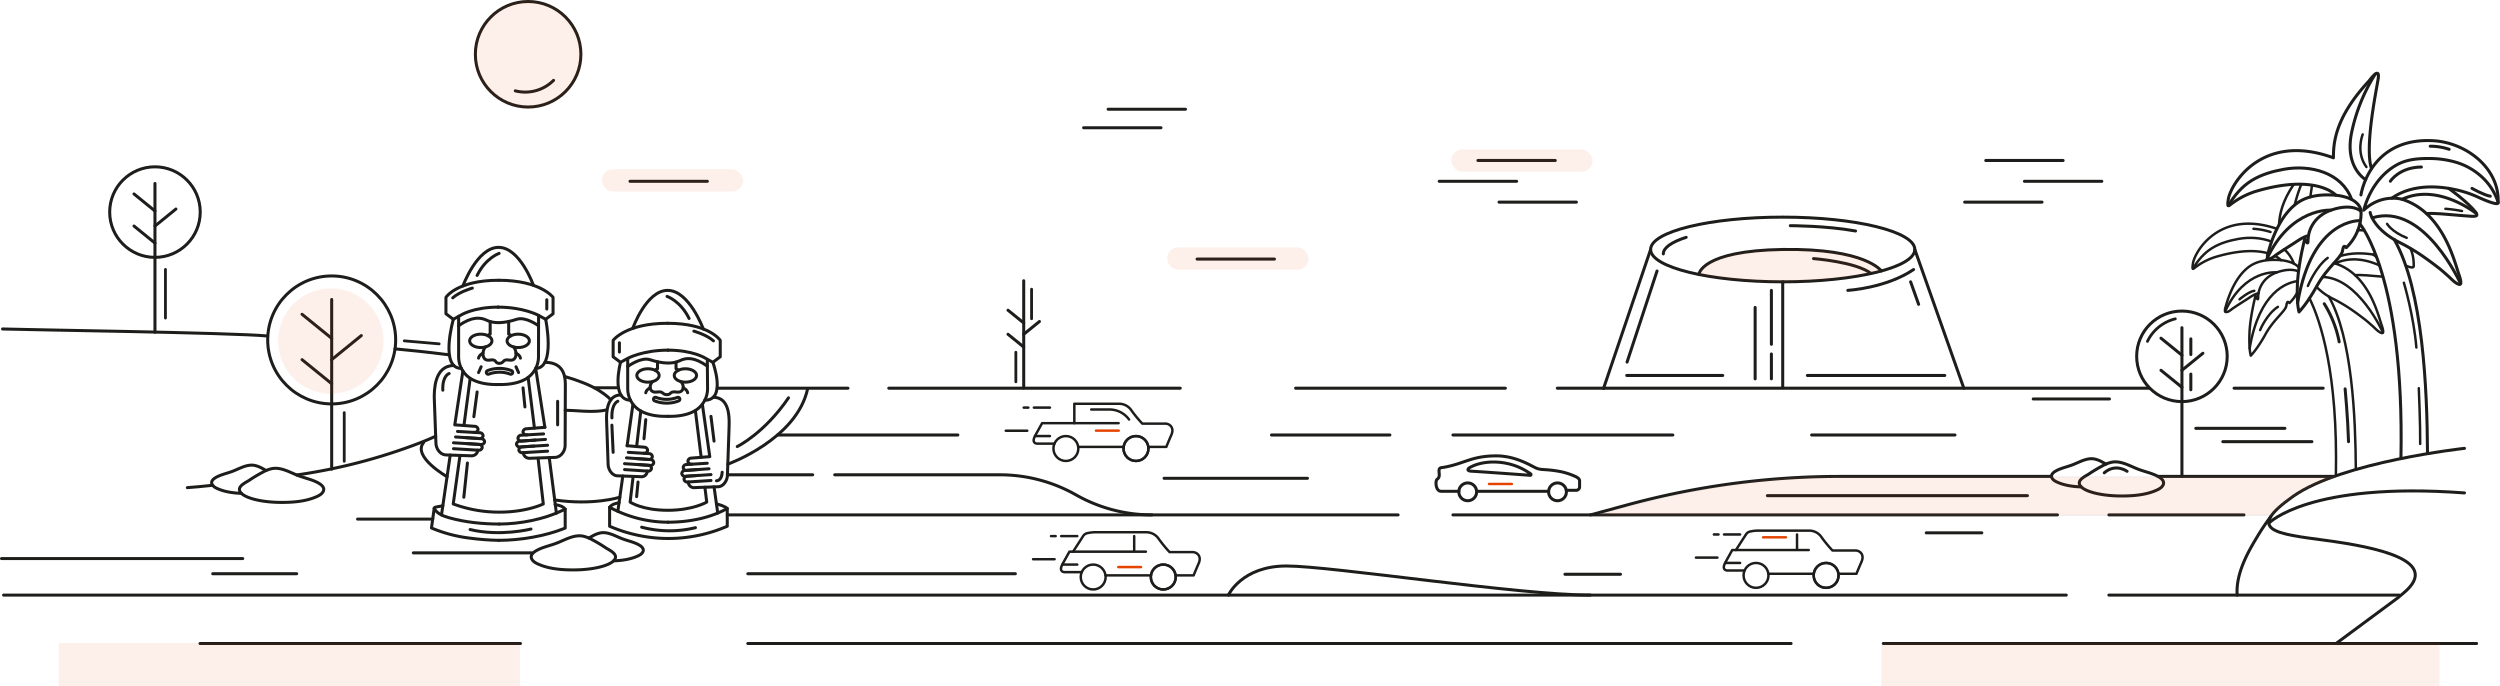 <svg xmlns="http://www.w3.org/2000/svg" width="2016.03" height="553.523" viewBox="0 0 2016.03 553.523"><defs><style>.a,.b,.c,.d,.e{fill:none;stroke-linecap:round;}.a,.b,.c,.d{stroke:#1d1d1b;stroke-linejoin:round;}.a{stroke-width:2.446px;}.b{stroke-width:2.271px;}.c{stroke-width:2.001px;}.d{stroke-width:2.002px;}.e{stroke:#e54300;stroke-width:2px;}.f,.g{fill:#e54300;opacity:0.081;}.g{stroke:#707070;}</style></defs><g transform="translate(47.282 -1562.477)"><g transform="translate(2162.313 929.118)"><g transform="translate(-2121.141 767.887)"><line class="a" y1="119.917" transform="translate(36.508 13.43)"/><line class="a" x1="16.904" y1="13.734" transform="translate(19.604 21.882)"/><line class="a" x1="16.904" y1="13.734" transform="translate(19.604 47.766)"/><line class="a" x1="16.904" y2="13.734" transform="translate(36.508 34.032)"/><circle class="a" cx="36.508" cy="36.508" r="36.508"/></g><g transform="translate(-486.565 884.198)"><line class="a" y1="119.917" transform="translate(36.508 13.43)"/><line class="a" x1="16.904" y1="13.734" transform="translate(19.604 21.882)"/><line class="a" x1="16.904" y1="13.734" transform="translate(19.604 47.766)"/><line class="a" x1="16.904" y2="13.734" transform="translate(36.508 34.032)"/><circle class="a" cx="36.508" cy="36.508" r="36.508"/></g><g transform="translate(-1396.737 859.759)"><line class="a" y1="86.518" transform="translate(12.678)"/><line class="a" x1="12.678" y1="10.301" transform="translate(0 23.75)"/><line class="a" x1="12.678" y1="10.301" transform="translate(0 43.163)"/><line class="a" x1="12.678" y2="10.301" transform="translate(12.678 32.862)"/></g><g transform="translate(-1993.718 855.885)"><line class="a" y1="136.835" transform="translate(51.596 18.981)"/><line class="a" x1="23.89" y1="19.41" transform="translate(27.706 30.926)"/><line class="a" x1="23.89" y1="19.41" transform="translate(27.706 67.507)"/><line class="a" x1="23.89" y2="19.41" transform="translate(51.596 48.096)"/><circle class="a" cx="51.596" cy="51.596" r="51.596"/></g><g transform="translate(-1720.476 867.53)"><path class="a" d="M-1719.573,888.847s10.846-30.606,28.132-30.587,28.734,31.117,28.734,31.117" transform="translate(1740.733 -858.26)"/><path class="a" d="M-1690.956,883.738c-33.714,0-43.825,13.762-43.825,13.762v13.259l5.957,4.448,5.711-3.147s12.03-6.667,32.924-6.667" transform="translate(1740.103 -857.204)"/><path class="a" d="M-1655.657,908.555" transform="translate(1743.382 -856.176)"/><path class="a" d="M-1661.62,911.536" transform="translate(1743.135 -856.052)"/><path class="a" d="M-1723.5,911.536v23.5a20.817,20.817,0,0,0,10.391,18.175c4.775,2.7,11.726,4.645,21.832,4.393" transform="translate(1740.57 -856.052)"/><path class="a" d="M-1728.98,913.954s-8.118,30.34,8.055,30.568" transform="translate(1740.259 -855.952)"/><path class="a" d="M-1660.589,912.745l.207,22.068a20.79,20.79,0,0,1-10.392,18.374c-4.774,2.687-11.712,4.62-21.787,4.368" transform="translate(1741.852 -856.002)"/><path class="a" d="M-1657.306,913.954s11.3,30.568-6.515,30.568" transform="translate(1743.043 -855.952)"/><path class="a" d="M-1723.5,917.472s10.607-7.935,17.969-5.509c10.226,3.369,18.533,3.5,23.946.852,5.317-2.6,11.58-3.189,22.32,4.361" transform="translate(1740.57 -856.072)"/><path class="a" d="M-1692.7,883.738c33.714,0,42.549,13.762,42.549,13.762v13.259l-5.958,4.448-5.711-3.147s-9.9-6.671-30.791-6.671" transform="translate(1741.847 -857.204)"/><g transform="translate(24.419 63.199)"><ellipse class="a" cx="9.007" cy="5.404" rx="9.007" ry="5.404"/><ellipse class="a" cx="9.007" cy="5.404" rx="9.007" ry="5.404" transform="translate(30.166)"/><path class="a" d="M-1681.385,928.865c1.879,1.843,2.862,5.322.795,7.412-2.565,2.593-6.659-.513-9.024,1.852-1.109,1.662-4.532,1.8-6.334,0-2.365-2.365-6.458.741-9.023-1.852-2.068-2.09-1.085-5.569.793-7.412" transform="translate(1716.871 -918.533)"/></g><line class="a" y1="33.162" x2="4.684" transform="translate(16.582 92.103)"/><line class="a" y1="28.47" x2="4.021" transform="translate(9.111 149.69)"/><line class="a" x2="2.984" y2="21.108" transform="translate(86.697 158.453)"/><path class="a" d="M-1680.53,933.665s3.2,1.5,3.583,4.017" transform="translate(1742.351 -855.135)"/><path class="a" d="M-1705.933,933.665s-3.2,1.5-3.583,4.017" transform="translate(1741.15 -855.135)"/><line class="a" y1="28.682" x2="3.353" transform="translate(24.264 97.247)"/><path class="a" d="M-1661.337,1011.02l1.49,12s-11.148,6.6-31.367,6.6c-20.739,0-30.407-6.6-30.407-6.6l2.421-20.713" transform="translate(1740.648 -852.29)"/><line class="a" x2="4.682" y2="37.704" transform="translate(71.629 96.865)"/><g transform="translate(2.479 174.876)"><g transform="translate(47.117 1.007)"><path class="a" d="M-1692.269,1038.2c15.505-.051,31.637-2.734,45.867-10.059q.947-.487,1.887-1v14.316a119.458,119.458,0,0,1-47.436,9.869" transform="translate(1692.269 -1027.144)"/></g><path class="a" d="M-1690.394,1038.24a99.443,99.443,0,0,1-45.231-11.066q-.947-.487-1.886-1V1041.5a119.438,119.438,0,0,0,47.436,9.869" transform="translate(1737.511 -1026.177)"/></g><path class="a" d="M-1737.511,1026.322c1.948-2.427,4.389-3.009,7.61-3.635" transform="translate(1739.99 -851.446)"/><path class="a" d="M-1646.068,1027.291s-1.2-1.808-8.711-3.687" transform="translate(1743.418 -851.408)"/><path class="a" d="M-1701.96,920.592s-.405-.883,1.609-1.424v-5.635" transform="translate(1741.462 -855.969)"/><path class="a" d="M-1684.47,920.581s.405-.883-1.609-1.424v-5.371" transform="translate(1742.121 -855.959)"/><g transform="translate(37.889 86.216)"><path class="a" d="M-1692.736,945.753a26.864,26.864,0,0,1-9.861-1.81,1.511,1.511,0,0,1-.787-1.986,1.51,1.51,0,0,1,1.984-.788h0a24.468,24.468,0,0,0,17.06-.016,1.513,1.513,0,0,1,1.962.845,1.51,1.51,0,0,1-.845,1.962A25.613,25.613,0,0,1-1692.736,945.753Z" transform="translate(1703.51 -941.045)"/></g><path class="a" d="M-1707.062,1000.6a4.629,4.629,0,0,1-5.384,4.532h0l-19.065-.713c-4.24-.48-7.121-5.328-7.121-9.595l-1.259-36.4c0-5.443.411-19.188,11.612-19.188" transform="translate(1739.891 -854.904)"/><path class="a" d="M-1723.969,978.54l13.869,1.187a2.673,2.673,0,0,1,2.671,2.641h0a2.674,2.674,0,0,1-3.021,2.233" transform="translate(1740.551 -853.275)"/><path class="a" d="M-1723.018,983.656l16.781,1.038a2.577,2.577,0,0,1,2.576,2.547h0a2.578,2.578,0,0,1-2.913,2.153l-10.313-.74" transform="translate(1740.59 -853.063)"/><path class="a" d="M-1724.412,987.932l19.352,1.389a2.577,2.577,0,0,1,2.575,2.547h0a2.576,2.576,0,0,1-2.913,2.153l-10.312-.74" transform="translate(1740.532 -852.886)"/><path class="a" d="M-1725.932,992.438l19.141,1.292a2.577,2.577,0,0,1,2.575,2.546h0a2.577,2.577,0,0,1-2.913,2.153l-18.8-1.224" transform="translate(1740.469 -852.699)"/><g transform="translate(60.703 86.216)"><path class="a" d="M-1676.588,1009.326a4.63,4.63,0,0,0,5.385,4.532h0l19.063-.713c4.24-.48,7.123-5.328,7.123-9.595l1.258-36.4c0-5.443,2.245-26.106-12.771-26.106" transform="translate(1681.811 -941.045)"/><path class="a" d="M-1665.184,946.7l5.931,41.965-14.945,1.187a2.672,2.672,0,0,0-2.67,2.641h0a2.673,2.673,0,0,0,3.021,2.233" transform="translate(1681.799 -940.811)"/><path class="a" d="M-1661.168,992.108l-16.78,1.039a2.575,2.575,0,0,0-2.575,2.546h0a2.577,2.577,0,0,0,2.913,2.154l10.312-.742" transform="translate(1681.648 -938.929)"/><path class="a" d="M-1659.67,996.385l-19.353,1.389a2.576,2.576,0,0,0-2.574,2.547h0a2.576,2.576,0,0,0,2.913,2.153l10.312-.74" transform="translate(1681.603 -938.752)"/><path class="a" d="M-1658.16,1000.891l-19.14,1.291a2.578,2.578,0,0,0-2.576,2.547h0a2.577,2.577,0,0,0,2.913,2.153l18.8-1.225" transform="translate(1681.675 -938.565)"/></g><path class="a" d="M-1693.026,862.921s10.82,3.618,17.754,17.79" transform="translate(1741.833 -858.067)"/><path class="a" d="M-1672.272,889.82s10.307,2.864,15.791,7.839" transform="translate(1742.693 -856.952)"/><line class="a" y2="7.451" transform="translate(10.38 42.268)"/><path class="a" d="M-1730.951,944.1s-5.215,1.658-4.763,13.418" transform="translate(1740.063 -854.702)"/><line class="a" x2="1" y2="21.908" transform="translate(4.321 108.684)"/><line class="a" x1="1.43" y2="15.386" transform="translate(30.205 104.252)"/><line class="a" x1="1.134" y2="11.775" transform="translate(24.264 154.542)"/><path class="a" d="M-1712.682,1041.627a88.233,88.233,0,0,0,43.333.4" transform="translate(1741.019 -850.661)"/><line class="a" x2="2.478" y2="19.966" transform="translate(84.219 101.575)"/><path class="a" d="M-1654.779,1005.964s4.273.228,4.613-6.9" transform="translate(1743.418 -852.425)"/></g><g transform="translate(-1861.65 832.834)"><path class="a" d="M-1794.245,855.532s-10.847-30.6-28.132-30.587-28.733,31.117-28.733,31.117" transform="translate(1876.456 -824.945)"/><path class="a" d="M-1823.351,850.423c33.715,0,43.826,13.763,43.826,13.763v13.258l-5.958,4.448-5.71-3.147s-12.03-6.667-32.924-6.667" transform="translate(1877.574 -823.889)"/><path class="a" d="M-1860.424,883.926" transform="translate(1876.07 -822.501)"/><path class="a" d="M-1854.462,876.679" transform="translate(1876.317 -822.801)"/><path class="a" d="M-1791.219,877.617l-.079,33.176a20.817,20.817,0,0,1-10.391,18.175c-4.776,2.7-11.726,4.645-21.832,4.393" transform="translate(1877.599 -822.762)"/><path class="a" d="M-1786.7,880.639s8.119,39.386-8.054,39.614" transform="translate(1878.791 -822.637)"/><path class="a" d="M-1854.421,878.382v32.206a20.794,20.794,0,0,0,10.392,18.374c4.774,2.687,11.713,4.62,21.788,4.368" transform="translate(1876.318 -822.73)"/><path class="a" d="M-1858.375,880.639s-11.3,39.614,6.514,39.614" transform="translate(1876.008 -822.637)"/><path class="a" d="M-1790.016,885.9s-10.228-7.638-17.59-5.212c-10.226,3.369-18.533,3.5-23.946.852-5.317-2.6-12.17-3.189-22.911,4.36" transform="translate(1876.317 -822.673)"/><path class="a" d="M-1821.689,850.423c-33.714,0-42.548,13.763-42.548,13.763v13.258l5.958,4.448,5.71-3.147s9.9-6.67,30.792-6.67" transform="translate(1875.911 -823.889)"/><ellipse class="a" cx="9.007" cy="5.404" rx="9.007" ry="5.404" transform="translate(60.938 69.989)"/><ellipse class="a" cx="9.007" cy="5.404" rx="9.007" ry="5.404" transform="translate(30.772 69.989)"/><path class="a" d="M-1833.633,902.07c-1.879,2.31-2.862,6.67-.795,9.29,2.565,3.251,6.659-.644,9.024,2.321,1.108,2.084,4.532,2.258,6.333,0,2.365-2.965,6.459.93,9.024-2.321,2.067-2.619,1.084-6.98-.795-9.29" transform="translate(1877.099 -821.749)"/><line class="a" x1="7.403" y1="47.492" transform="translate(84.037 97.616)"/><line class="a" x1="5.787" y1="44.804" transform="translate(94.963 169.538)"/><line class="a" x1="7.04" y2="48.245" transform="translate(8.076 167.499)"/><path class="a" d="M-1835.408,906.869s-3.206,1.5-3.583,4.017" transform="translate(1876.958 -821.55)"/><path class="a" d="M-1810.005,906.869s3.2,1.5,3.581,4.017" transform="translate(1878.159 -821.55)"/><line class="a" x1="5.1" y1="40.906" transform="translate(77.944 104.876)"/><path class="a" d="M-1853.152,986.044l-5.448,39.137a105.843,105.843,0,0,0,37.31,6.6c22.117,0,35.322-6.6,35.322-6.6l-4.213-36.8" transform="translate(1876.145 -818.269)"/><line class="a" x1="4.993" y2="37.704" transform="translate(26.192 105.911)"/><path class="a" d="M-1873.258,1027.174l-2.189,15.681a114.3,114.3,0,0,0,31.738,8.281,200.568,200.568,0,0,0,22.6,1.679" transform="translate(1875.447 -816.564)"/><path class="a" d="M-1820.847,1039.775c-13.764-.043-27.675-1.435-40.943-5.217-4.146-1.182-8.5-2.844-11.058-6.532q-.253-.364-.493-.763c-.786-1.314,3.582-1.43,7-2.231" transform="translate(1875.53 -816.653)"/><path class="a" d="M-1822.926,1039.668c16.535-.051,35.954-3.74,51.129-11.066q1.011-.487,2.012-1v15.323c-16.164,6.558-36.27,9.869-53.48,9.869" transform="translate(1877.609 -816.546)"/><path class="a" d="M-1771.591,1027.75c-2.078-2.427-4.68-3.009-8.116-3.635" transform="translate(1879.415 -816.691)"/><path class="a" d="M-1814.056,893.978s.405-.883-1.609-1.423v-10.22" transform="translate(1877.924 -822.567)"/><path class="a" d="M-1831.546,893.976s-.405-.883,1.609-1.423V882.4" transform="translate(1877.265 -822.564)"/><path class="a" d="M-1822.5,918.677a26.863,26.863,0,0,1,9.861,1.81,1.512,1.512,0,0,1,.786,1.986,1.509,1.509,0,0,1-1.983.788h0a24.472,24.472,0,0,0-17.061.016,1.513,1.513,0,0,1-1.962-.845,1.512,1.512,0,0,1,.846-1.962A25.612,25.612,0,0,1-1822.5,918.677Z" transform="translate(1877.208 -821.061)"/><path class="a" d="M-1804.283,986.793c0,2.879,2.7,4.9,5.741,4.531h0l20.331-.713c4.522-.479,7.6-5.328,7.6-9.595l.168-47.863c0-5.443.251-19.188-16.47-19.188" transform="translate(1878.396 -821.256)"/><path class="a" d="M-1786.944,964.279l-14.791,1.186a2.762,2.762,0,0,0-2.847,2.642h0a2.822,2.822,0,0,0,3.221,2.232" transform="translate(1878.384 -819.171)"/><path class="a" d="M-1787.838,969.394l-17.9,1.038a2.663,2.663,0,0,0-2.746,2.547h0a2.721,2.721,0,0,0,3.106,2.153l11-.74" transform="translate(1878.222 -818.959)"/><path class="a" d="M-1786.242,973.67l-20.638,1.39a2.662,2.662,0,0,0-2.746,2.546h0a2.722,2.722,0,0,0,3.107,2.153l11-.74" transform="translate(1878.174 -818.782)"/><path class="a" d="M-1784.631,978.176l-20.411,1.292a2.662,2.662,0,0,0-2.746,2.547h0a2.723,2.723,0,0,0,3.107,2.153l20.051-1.225" transform="translate(1878.251 -818.595)"/><path class="a" d="M-1838.271,984.7c0,2.879-2.7,4.9-5.742,4.532h0l-20.331-.713c-4.522-.48-7.6-5.328-7.6-9.595l-1.343-36.4c0-5.443-.224-26.08,15.791-26.08" transform="translate(1875.537 -821.153)"/><path class="a" d="M-1850.858,920.672l-6.545,43.42,15.937,1.187a2.761,2.761,0,0,1,2.848,2.641h0a2.824,2.824,0,0,1-3.221,2.233" transform="translate(1876.195 -820.978)"/><path class="a" d="M-1855.287,967.479l17.9,1.039a2.662,2.662,0,0,1,2.746,2.546h0a2.723,2.723,0,0,1-3.107,2.154l-11-.741" transform="translate(1876.282 -819.038)"/><path class="a" d="M-1856.774,971.756l20.638,1.389a2.664,2.664,0,0,1,2.746,2.547h0a2.723,2.723,0,0,1-3.107,2.153l-11-.74" transform="translate(1876.221 -818.861)"/><path class="a" d="M-1858.394,976.262l20.411,1.291a2.664,2.664,0,0,1,2.746,2.547h0a2.722,2.722,0,0,1-3.107,2.153l-20.051-1.225" transform="translate(1876.154 -818.674)"/><path class="a" d="M-1822.349,829.606s-10.819,3.618-17.754,17.79" transform="translate(1876.912 -824.752)"/><path class="a" d="M-1843.181,856.5s-10.308,2.864-15.792,7.839" transform="translate(1876.13 -823.637)"/><line class="a" y2="7.451" transform="translate(92.99 42.268)"/><path class="a" d="M-1861.582,922.637s-5.56,1.659-5.078,13.418" transform="translate(1875.81 -820.896)"/><line class="a" x2="1.525" y2="15.386" transform="translate(73.837 113.298)"/><line class="a" x1="2.909" y2="27.59" transform="translate(26.088 173.898)"/><path class="a" d="M-1796.439,1043.055s-24.675,6.282-49.1.4" transform="translate(1876.686 -815.906)"/><line class="a" x1="2.643" y2="19.966" transform="translate(34.17 116.598)"/><path class="a" d="M-1777.76,944.155V963.1" transform="translate(1879.495 -820.005)"/><line class="a" x1="2.075" y1="4.674" transform="translate(68.154 96.286)"/><line class="a" y1="4.674" x2="2.075" transform="translate(37.972 96.281)"/></g><path class="a" d="M-1730.227,1065.33c0,5.784-15.22,10.474-33.993,10.474-8.876,0-18.468-.687-26.8-4.028-2.288-.917-5.144-2.146-6.511-4.34-2.32-3.724,1.837-6.438,4.9-7.947,4.665-2.3,9.833-3.347,14.694-5.194,6.929-2.633,13.827-6.977,21.145-5.795a26.16,26.16,0,0,1,7.925,3.037,117.867,117.867,0,0,1,10.62,6.357C-1735.845,1059.5-1730.227,1061.927-1730.227,1065.33Z" transform="translate(16.998 17.145)"/><path class="a" d="M-1733.655,1068.6c6.111-.222,12.41-1.021,18.017-3.27,1.9-.761,4.267-1.78,5.4-3.6,1.926-3.089-1.524-5.339-4.067-6.591-3.87-1.9-8.156-2.778-12.189-4.309-5.748-2.184-11.469-5.787-17.54-4.806a21.721,21.721,0,0,0-6.575,2.519q-1.515.8-3,1.658" transform="translate(18.846 17.044)"/><g transform="translate(-2038.913 1008.454)"><path class="a" d="M-2024.148,1013.053c0,5.784,15.219,10.474,33.992,10.474,8.876,0,18.467-.686,26.8-4.028,2.287-.918,5.143-2.145,6.51-4.34,2.321-3.723-1.836-6.437-4.9-7.946-4.666-2.3-9.833-3.348-14.694-5.195-6.93-2.633-13.828-6.977-21.146-5.795a26.159,26.159,0,0,0-7.927,3.038,118.035,118.035,0,0,0-10.618,6.356C-2018.531,1007.228-2024.148,1009.651-2024.148,1013.053Z" transform="translate(2046.547 -993.476)"/><path class="a" d="M-2021.678,1016.32c-6.11-.221-12.409-1.02-18.017-3.27-1.9-.761-4.266-1.78-5.4-3.6-1.925-3.088,1.524-5.339,4.068-6.591,3.869-1.9,8.156-2.777,12.188-4.308,5.748-2.184,11.47-5.788,17.541-4.807a21.713,21.713,0,0,1,6.574,2.519q1.515.8,3,1.658" transform="translate(2045.656 -993.577)"/></g><g transform="translate(-555.229 1003.272)"><path class="a" d="M-599.5,1008.076c0,5.785,15.219,10.474,33.993,10.474,8.876,0,18.468-.686,26.8-4.027,2.288-.917,5.144-2.146,6.511-4.34,2.32-3.724-1.837-6.438-4.9-7.947-4.666-2.3-9.833-3.347-14.694-5.194-6.929-2.633-13.827-6.978-21.145-5.795a26.175,26.175,0,0,0-7.926,3.037,117.994,117.994,0,0,0-10.619,6.357C-593.886,1002.251-599.5,1004.674-599.5,1008.076Z" transform="translate(621.903 -988.499)"/><path class="a" d="M-597.033,1011.343c-6.111-.221-12.41-1.02-18.017-3.269-1.9-.761-4.267-1.781-5.4-3.6-1.926-3.089,1.523-5.34,4.067-6.592,3.87-1.9,8.156-2.776,12.188-4.308,5.749-2.184,11.47-5.787,17.541-4.806a21.716,21.716,0,0,1,6.575,2.519q1.515.8,3,1.657" transform="translate(621.012 -988.601)"/></g><path class="a" d="M-1993.759,893.814c-27.881-2.718-201.434-5.116-213.808-5.675" transform="translate(0.033 10.508)"/><path class="a" d="M-1860.14,908.327c-17.779-2.255-33.382-3.837-43.519-4.78" transform="translate(12.628 11.146)"/><path class="a" d="M-1735.022,943.876c-1.755-2.109-4.924-4.689-9.956-7.839-6.566-4.11-16.124-7.828-27.444-11.165" transform="translate(18.066 12.03)"/><path class="a" d="M-1771.909,951.091q5.941.155,12.143.58s13.476,1.148,21.2-.869" transform="translate(18.088 13.105)"/><path class="a" d="M-2044.018,1009.178c-7.956.848-14.995,1.515-20.455,1.9" transform="translate(5.963 15.524)"/><path class="a" d="M-1867.728,971.129c-4.92,2.391-12.052,5.231-19.983,8.145a455.335,455.335,0,0,1-92.111,23.165" transform="translate(9.471 13.947)"/><path class="a" d="M-1645.988,995.247s55.733-19.945,64.411-60.979" transform="translate(23.306 12.42)"/><path class="a" d="M-1727.511,1018.416s-21.15,6.82-52.515,2.214" transform="translate(17.751 15.907)"/><path class="a" d="M-1862.552,1003.649s-28.345-16.186-18.875-27.625" transform="translate(13.469 14.15)"/><line class="a" x2="19.186" transform="translate(-1730.421 946.059)"/><path class="a" d="M-1003.665,934h477.153" transform="translate(49.925 12.408)"/><line class="a" x2="169.172" transform="translate(-1164.807 946.404)"/><line class="a" x2="235.018" transform="translate(-1492.861 946.404)"/><line class="a" x2="105.411" transform="translate(-1631.206 946.404)"/><line class="a" x2="177.337" transform="translate(-1037.925 984.149)"/><line class="a" x2="95.465" transform="translate(-1184.248 984.149)"/><line class="a" x2="145.44" transform="translate(-1582.623 984.149)"/><g transform="translate(-1826.253 634.582)"><circle class="a" cx="42.546" cy="42.546" r="42.546"/></g><path class="a" d="M-1779.708,695.639a32.255,32.255,0,0,1-30.822,8.449" transform="translate(16.487 2.53)"/><g transform="translate(-916.51 808.455)"><ellipse class="a" cx="106.52" cy="26.084" rx="106.52" ry="26.084" transform="translate(37.995)"/><line class="a" x1="37.995" y2="112.149" transform="translate(0 26.084)"/><line class="a" x1="24.174" y2="73.463" transform="translate(18.997 43.439)"/><line class="a" x2="39.527" y2="111.864" transform="translate(251.035 26.084)"/><line class="a" x2="6.448" y2="18.138" transform="translate(247.663 52.168)"/><path class="a" d="M-823.263,808.156s28.842,0,52.6,4.284" transform="translate(973.912 -801.262)"/><path class="a" d="M-778.732,858.916s30.884-1.786,53.007-16.793" transform="translate(975.757 -799.854)"/><path class="a" d="M-894.078,846.74s1.511-19.149,67.616-20.155c67.254-1.025,79.515,17.355,79.515,17.355" transform="translate(970.977 -800.5)"/><line class="a" y2="85.436" transform="translate(144.515 52.168)"/><line class="a" y2="43.482" transform="translate(135.387 59.062)"/><line class="a" y2="20.048" transform="translate(135.387 110.355)"/><path class="a" d="M-805.287,833.647s34.353,2.621,46.388,12.034" transform="translate(974.656 -800.206)"/><path class="a" d="M-921.6,830.542c0-5.025,6.864-9.656,18.422-13.365" transform="translate(969.836 -800.888)"/><line class="a" x2="110.81" transform="translate(164.4 127.677)"/><line class="a" y2="57.579" transform="translate(122.283 72.823)"/><line class="a" x2="77.4" transform="translate(18.747 127.677)"/></g><line class="a" x2="487.481" transform="translate(-1037.924 1048.584)"/><path class="a" d="M-1563.188,1001.063h133.224a124.268,124.268,0,0,1,61.292,16.166h0a124.27,124.27,0,0,0,61.292,16.167h198.456" transform="translate(26.737 15.188)"/><line class="a" x2="68.735" transform="translate(-1622.979 1016.25)"/><line class="a" x1="342.484" transform="translate(-1623.127 1048.584)"/><line class="a" x2="1663.358" transform="translate(-2206.697 1113.248)"/><line class="a" x2="142.173" transform="translate(-469.404 1017.546)"/><path class="a" d="M-978.055,1033.345l30.436-8.261a652.465,652.465,0,0,1,170.894-22.777h170.519" transform="translate(50.986 15.239)"/><line class="a" x2="209.677" transform="translate(-784.334 1033.065)"/><path class="a" d="M-1638.667,980.74s21.87-10.647,41.311-39.262" transform="translate(23.609 12.718)"/><line class="a" x2="67.704" transform="translate(-2038.055 1096.029)"/><line class="a" x2="194.53" transform="translate(-2208.371 1083.794)"/><line class="a" x1="60.59" transform="translate(-1921.241 1051.967)"/><line class="a" x1="95.719" transform="translate(-1876.286 1079.197)"/><line class="a" x2="215.757" transform="translate(-1606.552 1096.029)"/><line class="a" x2="62.38" transform="translate(-1701.553 779.56)"/><line class="a" x2="62.38" transform="translate(-1244.248 842.275)"/><line class="a" x2="62.38" transform="translate(-1335.754 736.384)"/><line class="a" x2="62.38" transform="translate(-1315.99 721.457)"/><line class="a" x2="62.38" transform="translate(-1048.969 779.56)"/><line class="a" x2="62.38" transform="translate(-1017.778 762.768)"/><line class="a" x2="62.38" transform="translate(-1000.768 796.353)"/><line class="a" x1="62.38" transform="translate(-577.061 779.56)"/><line class="a" x1="62.38" transform="translate(-608.251 762.768)"/><line class="a" x1="62.38" transform="translate(-625.261 796.353)"/><path class="a" d="M-1258.389,1095.134s10.762-23.467,46.865-23.467,187.46,23.467,245.087,23.467" transform="translate(39.369 18.114)"/><line class="a" x2="115.6" transform="translate(-1270.858 1019.071)"/><line class="a" x2="115.6" transform="translate(-748.665 984.149)"/><line class="a" x2="44.782" transform="translate(-656.237 1063.05)"/><line class="a" x2="108.914" transform="translate(-508.956 1048.584)"/><line class="a" x2="234.143" transform="translate(-508.955 1113.248)"/><line class="a" x2="44.782" transform="translate(-947.612 1096.455)"/><g transform="translate(-405.619 994.909)"><path class="a" d="M-294.975,980.571s-98.686,10.825-138.118,38.659-13.917,30.154,26.288,35.565,94.328,16.237,62.627,42.525q-2.368,1.964-4.632,3.865l-49.719,36.763" transform="translate(478.373 -980.571)"/><path class="a" d="M-294.977,1015.157c-125.534-9.278-157.772,24.393-157.772,24.393" transform="translate(478.374 -979.205)"/><path class="a" d="M-450.228,1033.529a174.6,174.6,0,0,0-10.8,16.083c-7.431,12.21-17.426,29.71-16.234,47.1" transform="translate(477.355 -978.376)"/></g><line class="a" y2="12.628" transform="translate(-442.882 935.028)"/><line class="a" y2="12.628" transform="translate(-442.882 906.634)"/><path class="b" d="M-546.72,898.443A33.961,33.961,0,0,1-524.281,880.3" transform="translate(68.861 10.183)"/><line class="b" y2="23.831" transform="translate(-1377.721 866.565)"/><line class="b" y2="23.831" transform="translate(-1390.398 917.422)"/><line class="b" y2="39.199" transform="translate(-2076.181 850.637)"/><line class="b" y2="39.199" transform="translate(-1932.003 966.129)"/><line class="b" x2="28.119" y2="2.416" transform="translate(-1883.576 908.227)"/><g transform="translate(-441.49 781.977)"><path class="c" d="M-429.191,860.658a32.878,32.878,0,0,1-6.285,8.458c-.956-.837-1.792-2.27-2.509,2.151s-10.276,11.112-16.848,23.061-11.829,17.207-11.829,17.207-1.554-4.421-1.076-17.923,4.9-30.469,4.9-30.469,2.27,5.735,2.151,1.076,2.63-15.892,16.131-20.194c8.439-2.689,13.657-1.6,16.384-.4" transform="translate(513.621 -773.367)"/><path class="c" d="M-426.973,840.894A15.374,15.374,0,0,0-432.555,837a34.645,34.645,0,0,0-12.209-2.311c-7.871-.295-16.228.762-22.751,5.663-5.157,3.874-9.026,9.249-12.013,14.909a77.254,77.254,0,0,0-4.614,10.676q-.959,2.754-1.729,5.569c-.358,1.3-1.195,3.334-.693,4.7a.608.608,0,0,0,.352.408c2.055.591,4.448-1.914,5.984-2.944,3.567-2.391,7.2-4.686,10.816-7,3.087-1.972,6.11-4.316,9.755-5.134" transform="translate(512.838 -773.686)"/><path class="c" d="M-419.21,776.768c-.487,3.035-.975,6.279-1.413,9.6" transform="translate(515.577 -776.085)"/><path class="c" d="M-444.8,808c.433-7.462,2.471-18.1,11.866-31.89" transform="translate(514.575 -776.112)"/><path class="c" d="M-450.994,830.489c-8.11-2.311-21.523-3.209-42.327,2.956a53.537,53.537,0,0,0-17.257,9.153c-1.11.853-1.615.267-.862-4.143,1.654-9.685,21.64-43.543,67.693-27.694" transform="translate(511.799 -774.849)"/><path class="c" d="M-443.093,835.03a16.98,16.98,0,0,0-5-3.459" transform="translate(514.439 -773.814)"/><path class="c" d="M-448.054,820.637c-8.256-3.248-17.9-3.772-26.542-2.239-7.475,1.325-14.972,3.432-21.481,7.447-6.589,4.064-11.451,9.98-15.448,16.544" transform="translate(511.81 -774.394)"/><path class="c" d="M-433.056,838.006a28.416,28.416,0,0,0-7.755-11.556" transform="translate(514.74 -774.026)"/><path class="c" d="M-384.5,1002.514c-.243-41.59-2.9-106.368-21.867-139.582" transform="translate(516.168 -772.514)"/><path class="c" d="M-421.348,864.17c8.976,18.274,23.072,60.469,21.375,143.4" transform="translate(515.547 -772.463)"/><path class="c" d="M-368.661,830.92c-9.556-1.8-19.849-2.016-29.107.919" transform="translate(516.524 -773.896)"/><path class="c" d="M-342.918,825.728a33.3,33.3,0,0,1,2.593,14.405c-.079,1.788-3.5.716-6.4-.512" transform="translate(518.64 -774.056)"/><path class="c" d="M-363.454,847.708c-9.213-.812-18.453-1.682-22.483-1.222" transform="translate(517.015 -773.201)"/><path class="c" d="M-371.952,830.5s1.1.767,2.789,2.037" transform="translate(517.594 -773.858)"/><path class="c" d="M-415.889,856.385a47.23,47.23,0,0,0,13.308,9.59,126.789,126.789,0,0,1,14.67,8.616q5.749,3.955,11.253,8.247c2.147,1.68,4.291,3.608,6.366,5.463,1.985,1.776,4.1,4.241,6.62,5.236,3.276,1.3.568-5.686.226-6.7-2.886-8.555-10.548-40.863-37.38-49.291,12.97-6.031,26.334-2.7,35.844,1.6" transform="translate(515.773 -773.702)"/><path class="c" d="M-340.579,839.56" transform="translate(518.894 -773.483)"/><path class="c" d="M-384.01,811.586q2.773.024,5.329.239" transform="translate(517.094 -774.642)"/><path class="c" d="M-401.387,837.426s-.347-.106-.978-.236" transform="translate(516.334 -773.581)"/><path class="c" d="M-362.431,892.674s-19.636-44.137-48.682-44.816" transform="translate(515.971 -773.139)"/><path class="c" d="M-428.9,851.085c-7.982.98-30.884,7.872-38.686,54.228" transform="translate(513.631 -773.005)"/><path class="c" d="M-444.834,844.3s-25.952-2.97-41.735,31.5" transform="translate(512.844 -773.289)"/><path class="c" d="M-432.715,792.832a121.477,121.477,0,0,1,5.336-16.72" transform="translate(515.076 -776.112)"/></g><line class="a" x2="71.859" transform="translate(-408.026 946.404)"/><line class="a" x2="71.859" transform="translate(-438.876 978.768)"/><line class="a" x2="71.859" transform="translate(-417.093 989.529)"/><line class="a" x2="61.445" transform="translate(-569.971 955.087)"/><path class="a" d="M-561.772,998.46s-9.2-6.79-18.4,1.215" transform="translate(67.475 14.968)"/><g transform="translate(-413.052 692.444)"><path class="a" d="M-379.352,797.116s1.9,15.923-11.833,29.361c-1.168-1.022-2.191-2.776-3.067,2.63s-12.563,13.586-20.6,28.194-14.461,21.035-14.461,21.035-1.9-5.405-1.315-21.912q.055-1.539.162-3.12c1.073-15.884,5.827-34.13,5.827-34.13s2.775,7.012,2.63,1.315,3.214-19.429,19.721-24.687S-379.352,797.116-379.352,797.116Z" transform="translate(486.72 -685.847)"/><path class="a" d="M-378.4,797.507c-.28-4.962-5.055-8.529-9.218-10.294a42.371,42.371,0,0,0-14.926-2.824c-9.623-.36-19.838.932-27.814,6.923-6.3,4.735-11.035,11.308-14.686,18.226a94.579,94.579,0,0,0-5.641,13.053q-1.17,3.366-2.113,6.807c-.437,1.593-1.46,4.075-.847,5.741a.746.746,0,0,0,.43.5c2.513.723,5.438-2.341,7.316-3.6,4.362-2.924,8.8-5.73,13.224-8.558,3.773-2.411,7.469-5.276,11.926-6.278" transform="translate(485.763 -686.238)"/><path class="a" d="M-397.269,788.555s-15.361-17.8-64.635-3.2A65.454,65.454,0,0,0-483,796.542c-1.358,1.043-1.976.326-1.055-5.065,2.045-11.979,27.024-54.2,84.725-33.161,0-11.393.877-32.137,28.778-62.083,0,0,9.056-12.563,7.3-1.607s-10.956,55.218-5.405,72.309" transform="translate(484.492 -690.141)"/><path class="a" d="M-384.644,788.895c-8.006-22.048-33.553-28.112-54.367-24.422-9.139,1.62-18.3,4.2-26.26,9.105-8.057,4.969-14,12.2-18.885,20.226" transform="translate(484.506 -687.103)"/><path class="a" d="M-328.818,990.364c-.3-50.845-3.592-130.839-26.786-171.445" transform="translate(489.834 -684.805)"/><path class="a" d="M-382.249,806.733s36.133,41.843,33.116,189.308" transform="translate(488.729 -685.31)"/><path class="a" d="M-381.4,786.078s6.816-47.5,59.794-43.6c26.1,2.142,52,22.593,50.836,49.864-.131,2.94-14.472-3.665-15.947-4.354A88.974,88.974,0,0,0-308,781.271c-16.37-3.091-34.511-2.361-48.465,7.427" transform="translate(488.765 -687.982)"/><path class="a" d="M-312.815,779.265s14.917,10.418,21.928,19.329c2.191,3.651.714,3.651-10.963,2.629s-23.657-2.191-28.77-1.607" transform="translate(490.869 -686.448)"/><path class="a" d="M-374.28,798.5s2.141,13.279,23.6,24.141a155.05,155.05,0,0,1,17.934,10.534q7.027,4.833,13.757,10.082c2.624,2.054,5.245,4.409,7.782,6.679,2.428,2.171,5.016,5.184,8.094,6.4,4.005,1.584.695-6.952.277-8.19-3.528-10.458-12.9-49.956-45.7-60.261,29.216-13.584,60.069,11.672,60.069,11.672" transform="translate(489.06 -686.257)"/><path class="a" d="M-348.326,789.034s-16.277-4.967-30.927,8.765c4.045-15.022,13.333-29.461,27.343-36.9,7.857-4.172,16.766-4.8,25.515-4.752a76.382,76.382,0,0,1,20.242,2.666A53.154,53.154,0,0,1-281.275,773.7a47.573,47.573,0,0,1,9.452,15.107,27.667,27.667,0,0,1,.967,2.951" transform="translate(488.853 -687.406)"/><path class="a" d="M-301.414,855.28s-29.429-66.149-71.32-53.093" transform="translate(489.124 -685.569)"/><path class="a" d="M-379.74,804.266s-39.067-2.617-50.7,66.474" transform="translate(486.732 -685.413)"/><path class="a" d="M-402.592,796.142s-32.575-2.331-51.871,39.81" transform="translate(485.737 -685.75)"/><path class="a" d="M-377.264,775.918s-17.238-9.885-11.29-38.128A142.608,142.608,0,0,1-369.543,690.8" transform="translate(488.416 -690.114)"/></g><path class="c" d="M-336.619,934s1.3,29.546,1.112,44.929" transform="translate(77.568 12.408)"/><path class="c" d="M-348.167,852.333s8,26.9,10.075,52.246" transform="translate(77.09 9.024)"/><path class="c" d="M-361.167,806.733s3.472,6.331,15.8,11.289" transform="translate(76.551 7.134)"/><path class="c" d="M-316,795.083a110.87,110.87,0,0,1,13.365,1.823" transform="translate(78.423 6.651)"/><path class="a" d="M-295.417,779.265s9.287,5.365,14.754,6.319" transform="translate(79.276 5.996)"/><path class="a" d="M-358.625,774.186s7.03-11.2,24.995-11.456" transform="translate(76.656 5.311)"/><path class="a" d="M-327.75,746.625a48.277,48.277,0,0,1,15.231,2.473" transform="translate(77.936 4.643)"/><path class="a" d="M-409.807,868.633a90.167,90.167,0,0,1,12.012,30.66" transform="translate(74.535 9.699)"/><path class="a" d="M-393.659,934.543s2.173,23.1,2.746,42.555" transform="translate(75.205 12.431)"/><path class="c" d="M-475.417,865.44s7.2-6.162,11.89-6.857" transform="translate(71.816 9.283)"/><path class="c" d="M-464.618,810.565a56.965,56.965,0,0,1,13.713,2.6" transform="translate(72.264 7.293)"/><path class="c" d="M-380,737.5s-5.82,14.249,3.03,26.276" transform="translate(75.693 4.265)"/><path class="c" d="M-422.5,855.735s6.249-15.415,15.968-22.636" transform="translate(74.009 8.227)"/><path class="c" d="M-459.5,889.757c.174-.532,5.5-13.029,14.38-18.757" transform="translate(72.476 9.798)"/><g transform="translate(-841.981 1061.254)"><path class="d" d="M-865.389,1059.937l8.144-12.612a5.212,5.212,0,0,1,2.917-2.2,29.912,29.912,0,0,1,8.1-.845h40.167a12.005,12.005,0,0,1,9.683,5.259,104.873,104.873,0,0,0,8.846,10.759h18.388a6.029,6.029,0,0,1,4.475,1.853c1.255,1.375,2.121,3.646.568,7.233-3.108,7.172-4.065,9.683-4.065,9.683H-782.6" transform="translate(897.636 -1044.276)"/><circle class="d" cx="10.042" cy="10.042" r="10.042" transform="translate(94.952 26.062)"/><circle class="d" cx="10.042" cy="10.042" r="10.042" transform="translate(38.423 26.062)"/><line class="d" x1="36.632" transform="translate(58.412 34.788)"/><path class="d" d="M-858.023,1075.818h-14s-5.17,0-1.315-6.822c3.3-5.836,5.38-9.682,5.38-9.682h61.685" transform="translate(897.247 -1043.652)"/><line class="d" y2="11.596" transform="translate(81.529 3.109)"/><line class="d" x1="12.099" transform="translate(23.525 26.062)"/><line class="d" x1="17.334" transform="translate(0 21.758)"/><line class="d" x1="12.976" transform="translate(22.648 3.109)"/><line class="d" x1="3.74" transform="translate(14.465 3.109)"/><circle class="d" cx="10.042" cy="10.042" r="10.042" transform="translate(94.952 26.062)"/></g><g transform="translate(-1376.501 1062.567)"><path class="d" d="M-1378.639,1061.2l8.144-12.612a5.212,5.212,0,0,1,2.917-2.2,29.9,29.9,0,0,1,8.095-.846h40.167a12.008,12.008,0,0,1,9.683,5.26,104.932,104.932,0,0,0,8.846,10.759h18.388a6.03,6.03,0,0,1,4.475,1.853c1.255,1.375,2.121,3.646.568,7.233-3.108,7.172-4.065,9.682-4.065,9.682h-14.43" transform="translate(1410.886 -1045.537)"/><circle class="d" cx="10.042" cy="10.042" r="10.042" transform="translate(94.952 26.063)"/><circle class="d" cx="10.042" cy="10.042" r="10.042" transform="translate(38.423 26.063)"/><line class="d" x1="36.632" transform="translate(58.412 34.789)"/><path class="d" d="M-1371.273,1077.08h-14s-5.17,0-1.315-6.821c3.3-5.836,5.38-9.682,5.38-9.682h61.685" transform="translate(1410.497 -1044.913)"/><line class="d" y2="11.596" transform="translate(81.529 3.11)"/><line class="d" x1="12.099" transform="translate(23.525 26.063)"/><line class="d" x1="17.334" transform="translate(0 21.759)"/><line class="d" x1="12.976" transform="translate(22.648 3.11)"/><line class="d" x1="3.74" transform="translate(14.465 3.11)"/><circle class="d" cx="10.042" cy="10.042" r="10.042" transform="translate(94.952 26.063)"/></g><g transform="translate(-1398.524 958.945)"><path class="d" d="M-1317.915,980.826h14.431s.957-2.511,4.065-9.683c1.554-3.587.687-5.858-.568-7.233a6.03,6.03,0,0,0-4.476-1.853h-18.387A104.86,104.86,0,0,1-1331.7,951.3a12,12,0,0,0-9.682-5.259h-36.288V961.7" transform="translate(1432.95 -946.038)"/><circle class="d" cx="10.042" cy="10.042" r="10.042" transform="translate(94.952 26.062)"/><circle class="d" cx="10.042" cy="10.042" r="10.042" transform="translate(38.423 26.062)"/><line class="d" x1="36.632" transform="translate(58.412 34.789)"/><path class="d" d="M-1392.42,977.58h-14s-5.171,0-1.315-6.82c3.3-5.836,5.38-9.683,5.38-9.683h61.685" transform="translate(1431.645 -945.414)"/><line class="d" x1="12.099" transform="translate(23.525 26.062)"/><line class="d" x1="17.334" transform="translate(0 21.758)"/><line class="d" x1="12.976" transform="translate(22.648 3.109)"/><line class="d" x1="3.74" transform="translate(14.465 3.109)"/><circle class="d" cx="10.042" cy="10.042" r="10.042" transform="translate(94.952 26.062)"/><path class="d" d="M-1364.556,950.5h14.676a19.5,19.5,0,0,1,15.8,8.071h0" transform="translate(1433.493 -945.853)"/></g><g transform="translate(-1051.576 1000.974)"><path class="a" d="M-1079.2,1014.958h-14.26c-4.5,0-4.794-8.121-3.424-9.491,2.74-2.055,1.716-4.11,1.716-7.062s2.2-2.429,4.056-2.82c16.437-2.935,22.112-9.1,41.777-9.19,10.063-.047,19.262,3.039,28.092,7.625,1.409.732,2.815,1.465,4.251,2.144,3.047,1.441,6.43,1.181,9.684,1.532a90.813,90.813,0,0,1,11.385,1.662,56.63,56.63,0,0,1,8.814,2.846c1.758.737,5.572,2.13,5.282,4.619v4.545a2.805,2.805,0,0,1-2.806,2.806h-7.912" transform="translate(1097.607 -986.395)"/><line class="a" x1="57.651" transform="translate(33.158 28.563)"/><circle class="a" cx="7.191" cy="7.191" r="7.191" transform="translate(18.386 21.812)"/><circle class="a" cx="7.191" cy="7.191" r="7.191" transform="translate(90.788 21.812)"/><path class="a" d="M-1069.079,998.613c-.918-.058-4.614-.016-3.59-1.86.494-.889,1.982-1.537,2.815-1.939a29.131,29.131,0,0,1,3.431-1.449c12.175-4.072,27.119-2.3,38.343,3.782a61.357,61.357,0,0,1,5.773,3.553.658.658,0,0,1-.42,1.2c-4.65-.37-9.3-.705-13.955-1.045q-13.616-.994-27.238-1.912Q-1066.5,998.779-1069.079,998.613Z" transform="translate(1098.634 -986.197)"/></g><line class="a" x2="478.409" transform="translate(-690.865 1152.287)"/><line class="a" x2="841.3" transform="translate(-1606.552 1152.287)"/><line class="a" x2="258.368" transform="translate(-2048.282 1152.287)"/></g><path class="e" d="M12204.51,693.762h18.364" transform="translate(-10830 1302)"/><path class="e" d="M12204.51,693.762h18.364" transform="translate(-11051 1259)"/><path class="e" d="M12204.51,693.762h18.364" transform="translate(-11350 1326)"/><path class="e" d="M12204.51,693.762h18.364" transform="translate(-11368 1216)"/><rect class="f" width="372" height="35" transform="translate(0 2081)"/><rect class="f" width="450" height="35" transform="translate(1470 2081)"/><circle class="f" cx="42.5" cy="42.5" r="42.5" transform="translate(177 1795)"/><path class="g" d="M12070.552,676.026h543.813s17.645-21.815,51.811-31.07h-409.842s-16.775-.611-46.885,2.485C12177.214,650.755,12129.25,658.45,12070.552,676.026Z" transform="translate(-10830 1302)"/><circle class="f" cx="43.5" cy="43.5" r="43.5" transform="translate(335 1563)"/><rect class="f" width="114" height="18" rx="9" transform="translate(894 1762)"/><rect class="f" width="114" height="18" rx="9" transform="translate(438 1699)"/><rect class="f" width="114" height="18" rx="9" transform="translate(1123 1683)"/><path class="f" d="M12152.821,481.688s1.744-21.289,81.62-19.963c25.418.676,52.28,4.411,64.869,17.1C12287.638,481.741,12220.99,495.3,12152.821,481.688Z" transform="translate(-10830 1302)"/></g></svg>